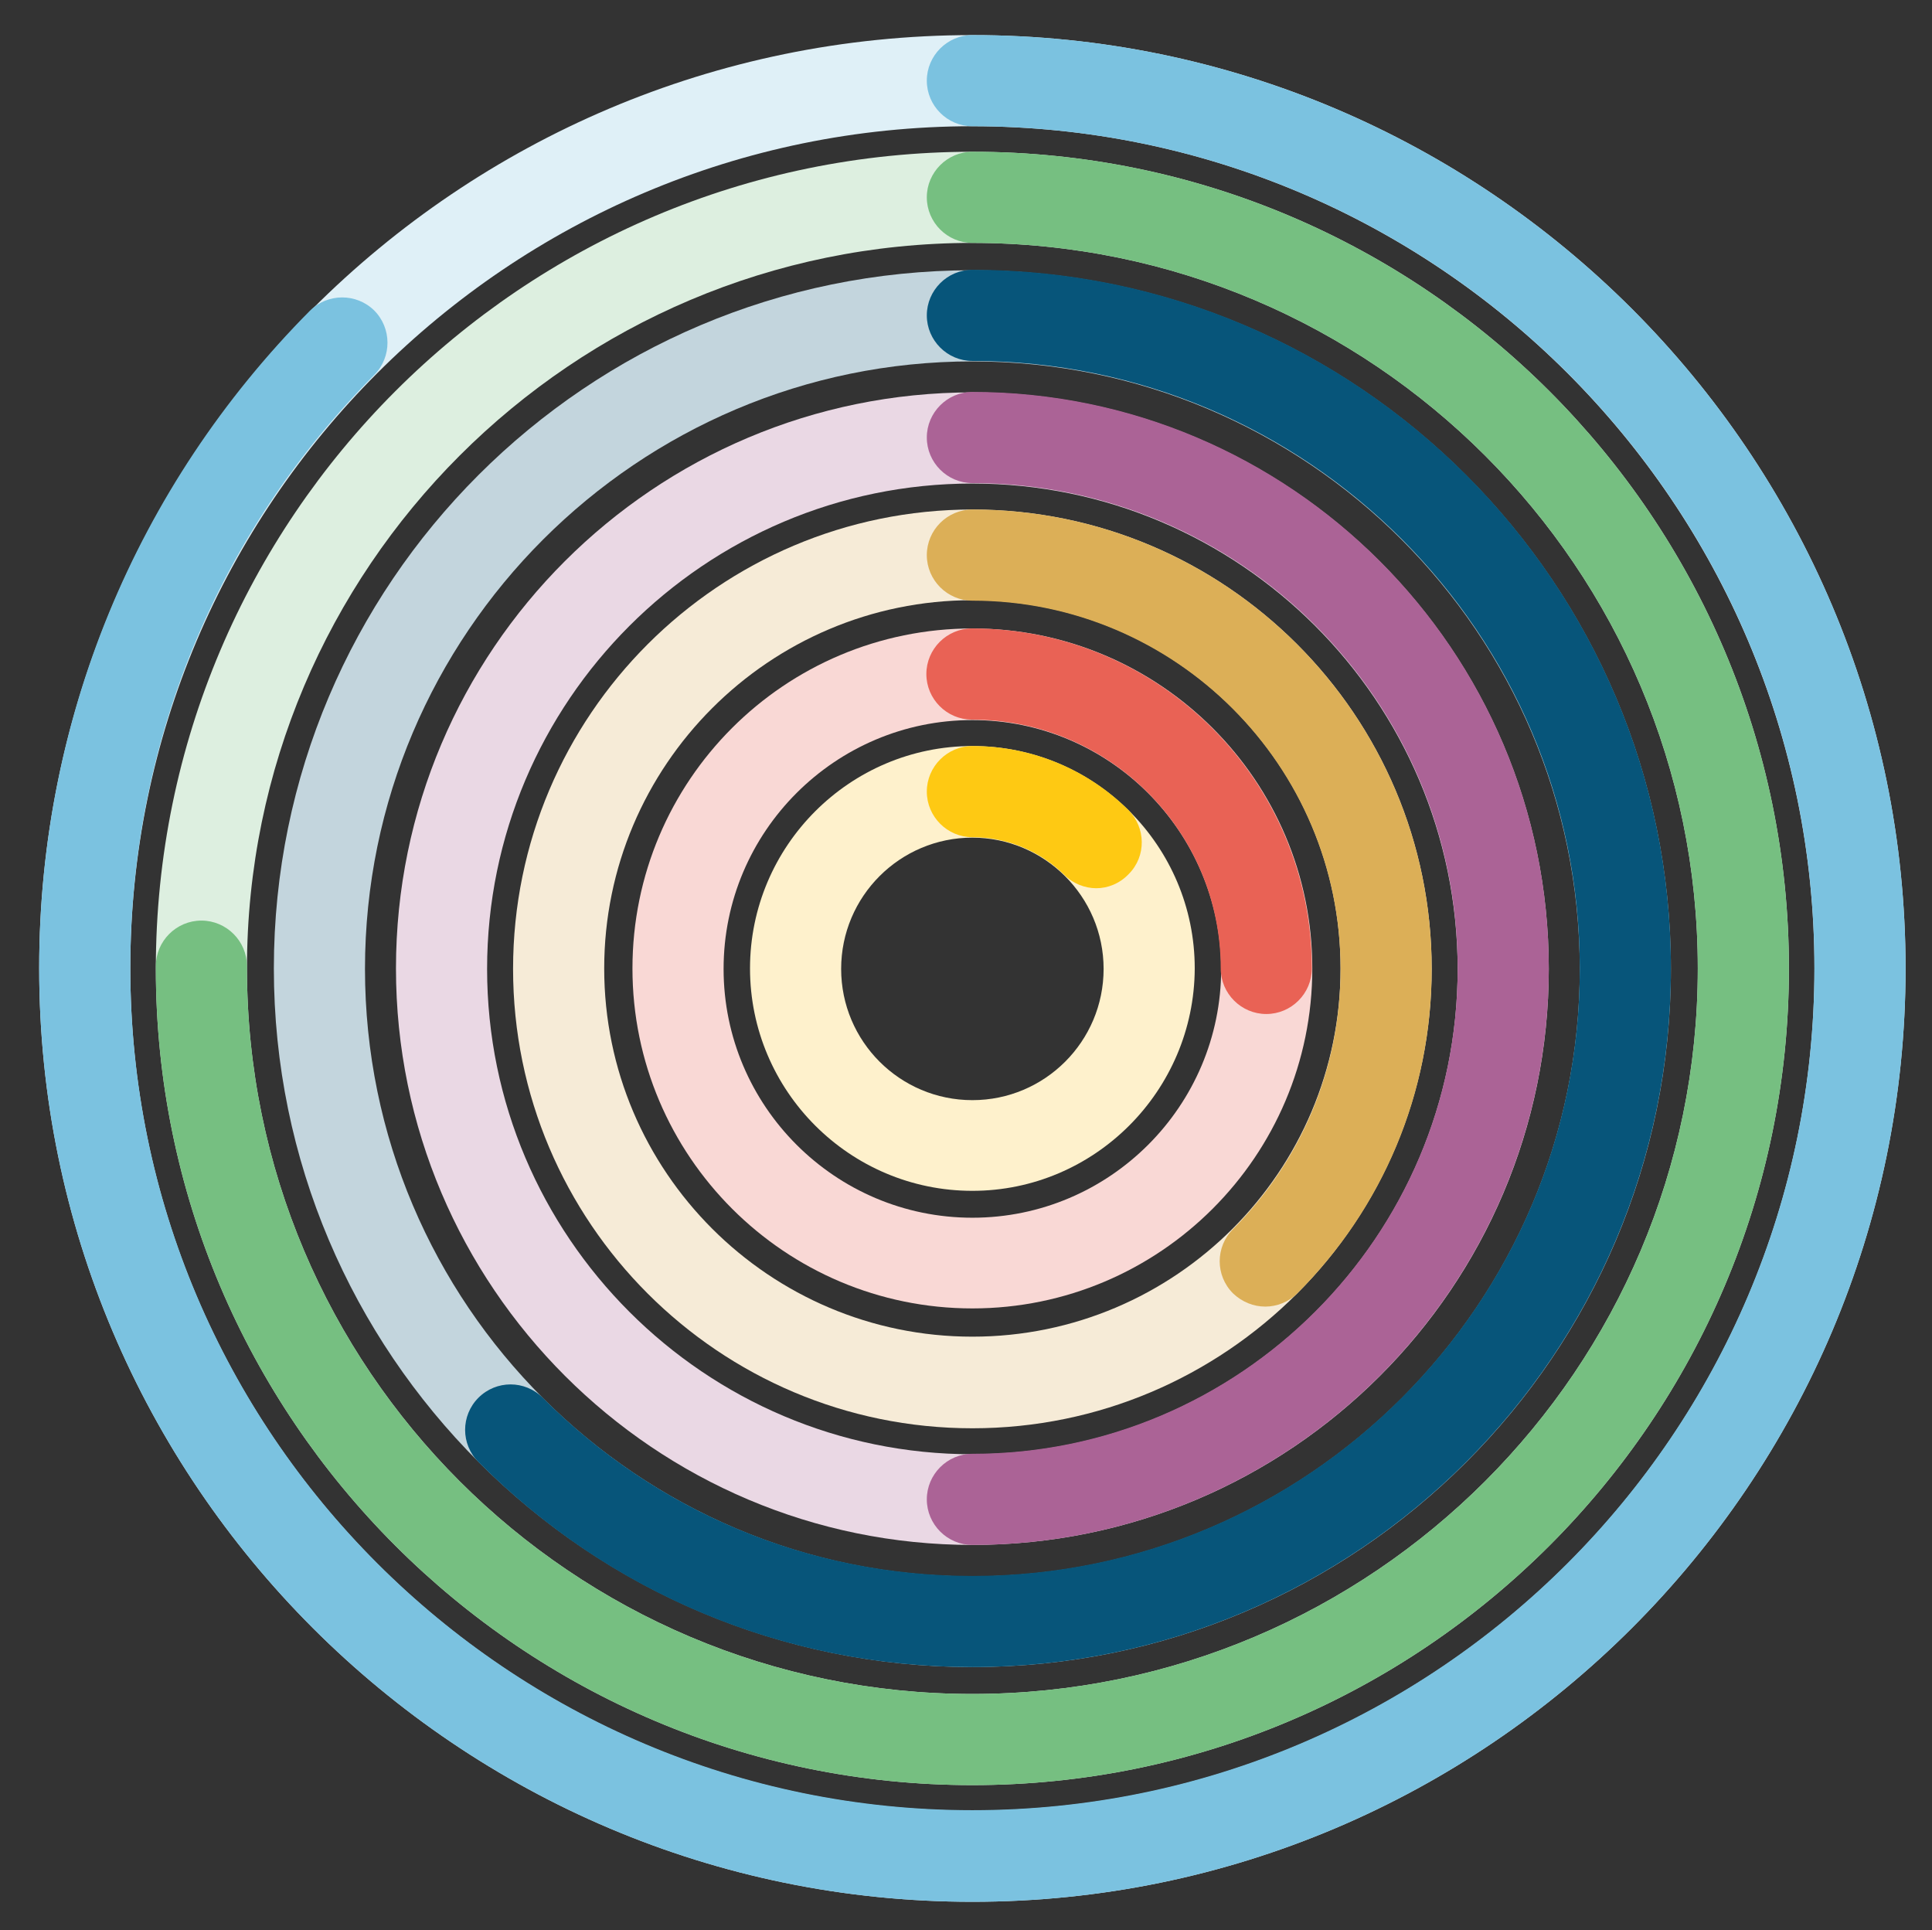 <?xml version="1.0" encoding="utf-8"?>
<!-- Generator: Adobe Illustrator 18.1.0, SVG Export Plug-In . SVG Version: 6.00 Build 0)  -->
<!DOCTYPE svg PUBLIC "-//W3C//DTD SVG 1.1//EN" "http://www.w3.org/Graphics/SVG/1.1/DTD/svg11.dtd">
<svg version="1.1" xmlns="http://www.w3.org/2000/svg" xmlns:xlink="http://www.w3.org/1999/xlink" x="0px" y="0px" width="424px"
	 height="423.5px" viewBox="0 0 424 423.5" enable-background="new 0 0 424 423.5" xml:space="preserve">
<rect x="0" y="0" width="424" height="423.5" fill="#333333" stroke="none"/>
<g id="Layer_1">
	<path fill="#DFF0F7" d="M213.4,417.3c-112.9,0-204.8-91.9-204.8-204.8C8.5,99.6,100.4,7.7,213.4,7.7
		c112.9,0,204.8,91.9,204.8,204.8C418.2,325.4,326.3,417.3,213.4,417.3z M213.4,27.7c-101.9,0-184.8,82.9-184.8,184.8
		s82.9,184.8,184.8,184.8c101.9,0,184.8-82.9,184.8-184.8S315.3,27.7,213.4,27.7z"/>
	<path fill="#DDEFE0" d="M213.4,391.7c-98.8,0-179.2-80.4-179.2-179.2c0-98.8,80.4-179.2,179.2-179.2c98.8,0,179.2,80.4,179.2,179.2
		C392.6,311.3,312.2,391.7,213.4,391.7z M213.4,53.3c-87.8,0-159.2,71.4-159.2,159.2c0,87.8,71.4,159.2,159.2,159.2
		s159.2-71.4,159.2-159.2C372.6,124.7,301.2,53.3,213.4,53.3z"/>
	<path fill="#C3D5DD" d="M213.4,365.8c-84.5,0-153.3-68.8-153.3-153.3S128.8,59.3,213.4,59.3c84.5,0,153.3,68.8,153.3,153.3
		S297.9,365.8,213.4,365.8z M213.4,79.3c-73.5,0-133.3,59.8-133.3,133.3c0,73.5,59.8,133.3,133.3,133.3
		c73.5,0,133.3-59.8,133.3-133.3C346.6,139,286.8,79.3,213.4,79.3z"/>
	<path fill="#EAD8E4" d="M213.4,339c-69.7,0-126.5-56.7-126.5-126.5S143.6,86.1,213.4,86.1c69.7,0,126.5,56.7,126.5,126.5
		S283.1,339,213.4,339z M213.4,106.1c-58.7,0-106.5,47.8-106.5,106.5c0,58.7,47.8,106.5,106.5,106.5c58.7,0,106.5-47.8,106.5-106.5
		C319.8,153.8,272,106.1,213.4,106.1z"/>
	<path fill="#F6EBD7" d="M213.4,313.4c-55.6,0-100.8-45.2-100.8-100.8s45.2-100.8,100.8-100.8c55.6,0,100.8,45.2,100.8,100.8
		S269,313.4,213.4,313.4z M213.4,131.7c-44.6,0-80.8,36.3-80.8,80.8c0,44.6,36.3,80.8,80.8,80.8c44.6,0,80.8-36.3,80.8-80.8
		C294.2,167.9,257.9,131.7,213.4,131.7z"/>
	<path fill="#F9D8D5" d="M213.4,287.1c-41.1,0-74.6-33.4-74.6-74.6s33.4-74.6,74.6-74.6c41.1,0,74.6,33.4,74.6,74.6
		S254.5,287.1,213.4,287.1z M213.4,158c-30.1,0-54.6,24.5-54.6,54.6c0,30.1,24.5,54.6,54.6,54.6c30.1,0,54.6-24.5,54.6-54.6
		C267.9,182.4,243.4,158,213.4,158z"/>
	<path fill="#FEF1CC" d="M213.4,261.3c-26.9,0-48.8-21.9-48.8-48.8c0-26.9,21.9-48.8,48.8-48.8s48.8,21.9,48.8,48.8
		C262.1,239.4,240.2,261.3,213.4,261.3z M213.4,183.8c-15.9,0-28.8,12.9-28.8,28.8s12.9,28.8,28.8,28.8c15.9,0,28.8-12.9,28.8-28.8
		S229.2,183.8,213.4,183.8z"/>
</g>
<g id="Layer_2">
	<path fill="#7BC2E0" d="M213.4,417.3c-112.9,0-204.8-91.9-204.8-204.8c0-54.4,21.1-105.7,59.4-144.3c3.9-3.9,10.2-3.9,14.1-0.1
		c3.9,3.9,3.9,10.2,0.1,14.1c-34.6,34.8-53.6,81.1-53.6,130.2c0,101.9,82.9,184.8,184.8,184.8c101.9,0,184.8-82.9,184.8-184.8
		S315.3,27.7,213.4,27.7c-5.5,0-10-4.5-10-10s4.5-10,10-10c112.9,0,204.8,91.9,204.8,204.8C418.2,325.4,326.3,417.3,213.4,417.3z"/>
	<path fill="#76BF81" d="M213.4,391.7c-98.8,0-179.2-80.4-179.2-179.2l0-0.5c0-5.5,4.5-10,10-10c0,0,0,0,0,0c5.5,0,10,4.5,10,10
		l0,0.5c0,87.8,71.4,159.2,159.2,159.2s159.2-71.4,159.2-159.2c0-87.8-71.4-159.2-159.2-159.2c-5.5,0-10-4.5-10-10s4.5-10,10-10
		c98.8,0,179.2,80.4,179.2,179.2S312.2,391.7,213.4,391.7z"/>
	<path fill="#07557A" d="M213.4,365.8c-41,0-79.5-16-108.4-45c-3.9-3.9-3.9-10.2,0-14.1c3.9-3.9,10.2-3.9,14.1,0
		c25.2,25.2,58.7,39.1,94.3,39.1c73.5,0,133.3-59.8,133.3-133.3c0-73.5-59.8-133.3-133.3-133.3c-5.5,0-10-4.5-10-10s4.5-10,10-10
		c84.5,0,153.3,68.8,153.3,153.3S297.9,365.8,213.4,365.8z"/>
	<path fill="#AB6396" d="M213.4,339c-5.5,0-10-4.5-10-10s4.5-10,10-10c58.7,0,106.5-47.8,106.5-106.5c0-58.7-47.8-106.5-106.5-106.5
		c-5.5,0-10-4.5-10-10s4.5-10,10-10c69.7,0,126.5,56.7,126.5,126.5S283.1,339,213.4,339z"/>
	<path fill="#DCAF57" d="M277.7,286.7c-2.6,0-5.1-1-7.1-2.9c-3.9-3.9-3.9-10.2,0-14.1c15.2-15.3,23.6-35.5,23.6-57.1
		c0-44.6-36.3-80.8-80.8-80.8c-5.5,0-10-4.5-10-10s4.5-10,10-10c55.6,0,100.8,45.2,100.8,100.8c0,26.9-10.5,52.2-29.5,71.2
		C282.8,285.7,280.2,286.7,277.7,286.7z"/>
	<path fill="#E96255" d="M277.9,222.5c-5.5,0-10-4.5-10-10c0-30.1-24.5-54.6-54.6-54.6c-5.5,0-10-4.5-10-10s4.5-10,10-10
		c41.1,0,74.6,33.4,74.6,74.6C287.9,218,283.4,222.5,277.9,222.5z"/>
	<path fill="#FEC913" d="M240.6,194.9c-2.5,0-5.1-1-7-2.9c-5.4-5.3-12.6-8.3-20.2-8.3c-5.5,0-10-4.5-10-10s4.5-10,10-10
		c12.9,0,25.1,5,34.2,14c3.9,3.9,4,10.2,0.1,14.1C245.7,193.9,243.1,194.9,240.6,194.9z"/>
</g>
</svg>
